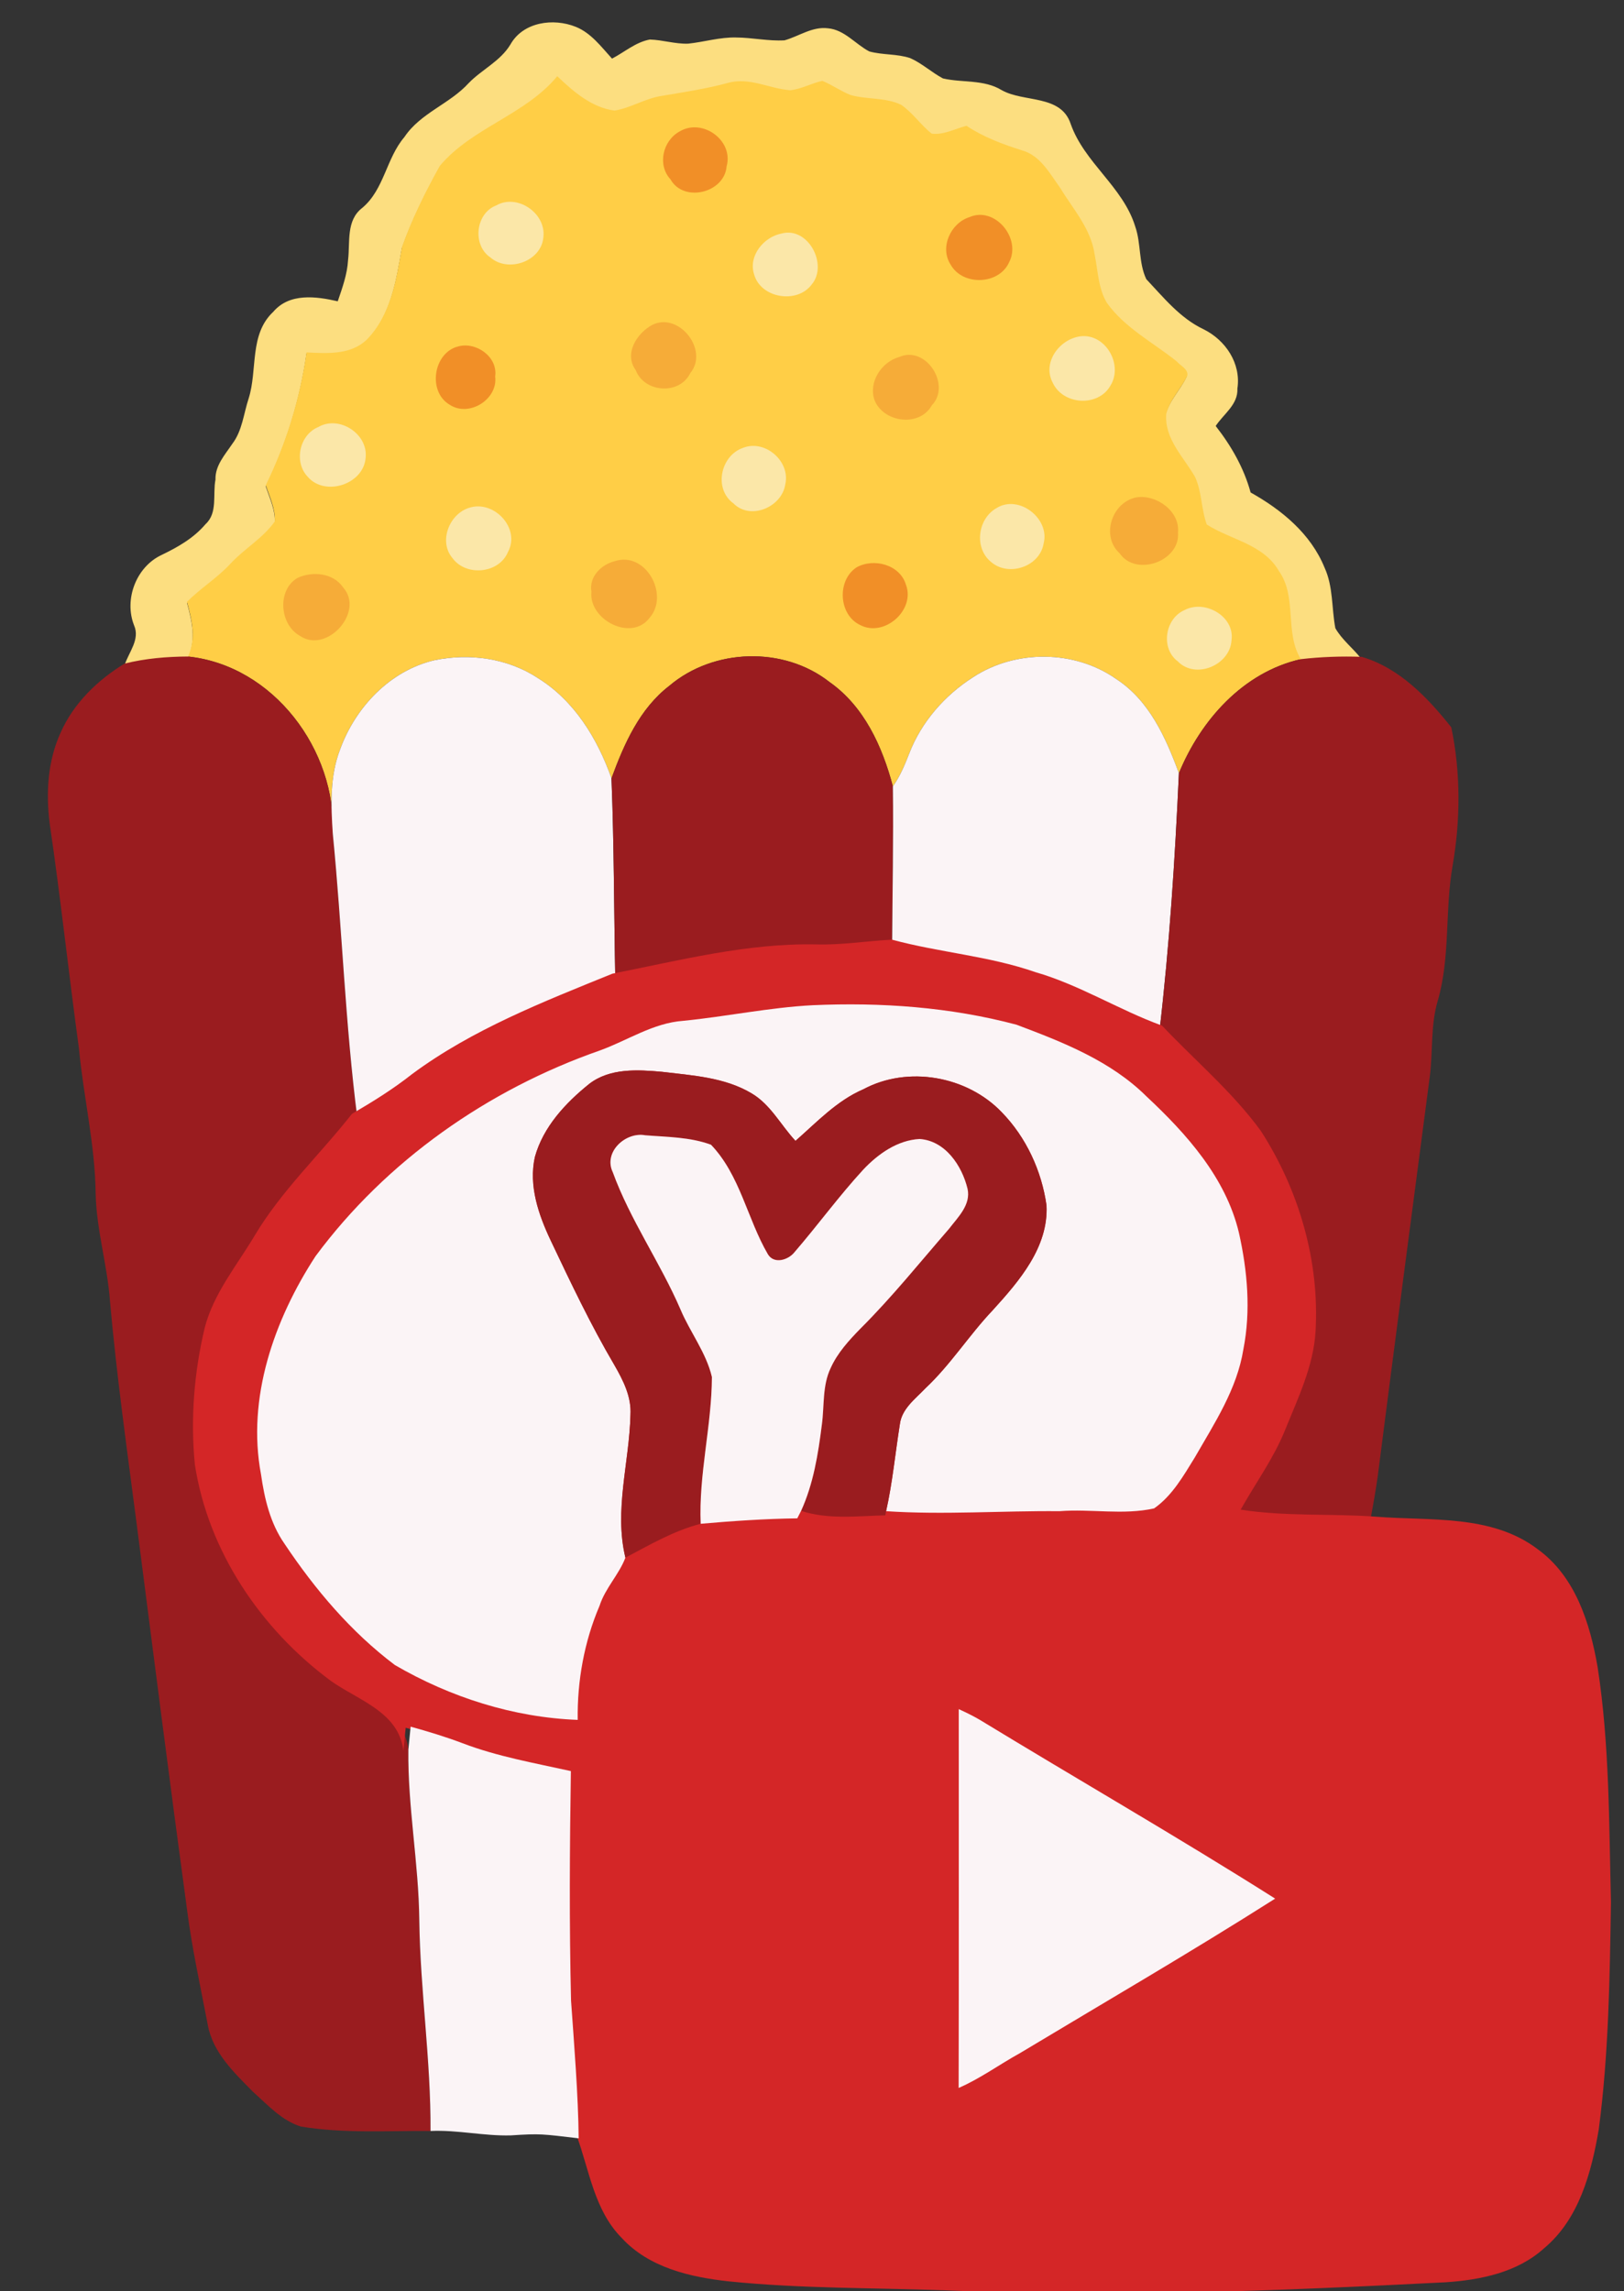 <?xml version="1.0" encoding="UTF-8" standalone="no"?>
<svg
   xmlns:dc="http://purl.org/dc/elements/1.1/"
   xmlns:cc="http://creativecommons.org/ns#"
   xmlns:rdf="http://www.w3.org/1999/02/22-rdf-syntax-ns#"
   xmlns:svg="http://www.w3.org/2000/svg"
   xmlns="http://www.w3.org/2000/svg"
   xmlns:sodipodi="http://sodipodi.sourceforge.net/DTD/sodipodi-0.dtd"
   xmlns:inkscape="http://www.inkscape.org/namespaces/inkscape"
   width="302pt"
   height="426pt"
   viewBox="0 0 302 426"
   version="1.1"
   id="svg2"
   inkscape:version="0.91 r13725"
   sodipodi:docname="ybtv.svg">
  <rect x="0" y="0" width="302" height="426" fill="#333333" stroke="none"/>
  <defs
     id="defs68" />
  <sodipodi:namedview
     pagecolor="#ffffff"
     bordercolor="#666666"
     borderopacity="1"
     objecttolerance="10"
     gridtolerance="10"
     guidetolerance="10"
     inkscape:pageopacity="0"
     inkscape:pageshadow="2"
     inkscape:window-width="1600"
     inkscape:window-height="841"
     id="namedview66"
     showgrid="false"
     inkscape:zoom="3.5455399"
     inkscape:cx="138.54608"
     inkscape:cy="438.74746"
     inkscape:window-x="0"
     inkscape:window-y="31"
     inkscape:window-maximized="1"
     inkscape:current-layer="svg2" />
  <path
     d="m 94.919,8.27 c 2.368,-4.21 7.993,-4.96 12.159,-3.28 2.847,1.15 4.726,3.71 6.734,5.91 2.318,-1.21 4.406,-3.07 7.034,-3.55 2.378,0.07 4.696,0.84 7.094,0.77 2.997,-0.31 5.935,-1.23 8.972,-1.15 2.997,0.02 5.975,0.7 8.972,0.53 2.688,-0.75 5.165,-2.61 8.083,-2.24 3.077,0.27 5.085,2.94 7.683,4.3 2.478,0.69 5.145,0.42 7.603,1.24 2.198,0.97 3.976,2.65 6.095,3.78 3.617,0.84 7.613,0.15 10.93,2.18 4.126,2.33 10.99,0.77 12.818,6.25 2.548,7.28 9.761,11.71 12.019,19.13 1.099,3.16 0.599,6.71 2.048,9.76 3.227,3.42 6.284,7.25 10.64,9.31 4.086,2.01 7.014,6.34 6.304,11.03 0.14,3 -2.568,4.71 -4.036,6.96 2.907,3.72 5.235,7.78 6.494,12.36 5.775,3.23 11.19,7.67 13.748,13.97 1.629,3.54 1.299,7.51 2.008,11.26 1.199,2.11 3.197,3.65 4.716,5.55 -3.777,-0.14 -7.563,0 -11.31,0.43 -3.067,-5.01 -0.619,-11.53 -4.086,-16.41 -2.837,-4.96 -8.932,-5.77 -13.388,-8.62 -1.039,-2.86 -0.889,-6.05 -2.168,-8.83 -2.118,-3.72 -5.745,-7.11 -5.355,-11.76 0.689,-2.66 2.768,-4.65 3.916,-7.1 0.19,-1.22 -1.299,-1.83 -1.968,-2.63 -4.396,-3.54 -9.661,-6.22 -12.998,-10.92 -1.609,-2.71 -1.639,-5.96 -2.258,-8.97 -0.669,-4.77 -4.026,-8.45 -6.434,-12.43 -1.918,-2.64 -3.647,-5.95 -7.014,-6.91 -3.607,-1.14 -7.184,-2.46 -10.351,-4.58 -2.128,0.53 -4.276,1.76 -6.494,1.45 -2.028,-1.63 -3.507,-3.87 -5.655,-5.36 -2.937,-1.4 -6.334,-0.95 -9.412,-1.82 -1.828,-0.72 -3.427,-1.89 -5.235,-2.63 -2.028,0.45 -3.876,1.53 -5.955,1.75 -3.896,-0.29 -7.673,-2.51 -11.629,-1.35 -4.026,1.09 -8.153,1.7 -12.259,2.4 -3.057,0.46 -5.735,2.24 -8.762,2.73 -4.266,-0.57 -7.643,-3.53 -10.64,-6.39 -5.965,7.22 -15.826,9.53 -21.82,16.67 -2.688,4.84 -5.185,9.87 -7.034,15.1 -1.049,6.05 -2.058,12.64 -6.564,17.23 -2.997,2.85 -7.363,2.54 -11.17,2.35 -1.209,8.59 -3.777,16.92 -7.573,24.7 0.729,2.19 1.798,4.37 1.678,6.73 -2.218,3.14 -5.695,5.08 -8.273,7.89 -2.438,2.63 -5.515,4.52 -8.043,7.05 0.899,3.36 1.738,6.85 0.2,10.17 -3.956,0.02 -7.943,0.35 -11.799,1.32 0.789,-2.38 2.887,-4.73 1.748,-7.33 -1.908,-4.85 0.4,-10.91 5.155,-13.11 2.987,-1.44 5.945,-3.12 8.123,-5.7 2.318,-2.1 1.319,-5.53 1.858,-8.28 -0.08,-2.64 1.768,-4.62 3.137,-6.67 1.848,-2.43 2.098,-5.59 3.027,-8.41 1.698,-5.33 0.08,-11.91 4.576,-16.12 3.017,-3.55 7.953,-2.89 11.999,-1.96 0.849,-2.5 1.768,-5.01 1.918,-7.67 0.4,-3.35 -0.41,-7.39 2.668,-9.72 4.066,-3.44 4.426,-9.19 7.803,-13.14 2.987,-4.49 8.432,-6.15 11.969,-10.05 2.468,-2.54 5.885,-4.06 7.753,-7.17 z"
     id="path6"
     inkscape:connector-curvature="0"
     style="fill:#fcde80" />
  <path
     fill="#ffce46"
     d=" M 81.79 30.84 C 87.79 23.70 97.66 21.39 103.63 14.17 C 106.63 17.03 110.01 19.99 114.28 20.56 C 117.31 20.07 119.99 18.29 123.05 17.83 C 127.16 17.13 131.29 16.52 135.32 15.43 C 139.28 14.27 143.06 16.49 146.96 16.78 C 149.04 16.56 150.89 15.48 152.92 15.03 C 154.73 15.77 156.33 16.94 158.16 17.66 C 161.24 18.53 164.64 18.08 167.58 19.48 C 169.73 20.97 171.21 23.21 173.24 24.84 C 175.46 25.15 177.61 23.92 179.74 23.39 C 182.91 25.51 186.49 26.83 190.10 27.97 C 193.47 28.93 195.20 32.24 197.12 34.88 C 199.53 38.86 202.89 42.54 203.56 47.31 C 204.18 50.32 204.21 53.57 205.82 56.28 C 209.16 60.98 214.43 63.66 218.83 67.20 C 219.50 68.00 220.99 68.61 220.80 69.83 C 219.65 72.28 217.57 74.27 216.88 76.93 C 216.49 81.58 220.12 84.97 222.24 88.69 C 223.52 91.47 223.37 94.66 224.41 97.52 C 228.87 100.37 234.97 101.18 237.81 106.14 C 241.28 111.02 238.83 117.54 241.90 122.55 C 231.17 124.99 223.28 133.89 219.23 143.75 C 216.80 137.14 213.71 130.22 207.57 126.24 C 199.85 120.80 188.85 120.74 180.98 125.89 C 175.69 129.26 171.33 134.23 169.07 140.11 C 168.25 142.22 167.37 144.34 166.04 146.20 C 164.08 138.79 160.70 131.32 154.24 126.79 C 145.71 120.10 132.67 120.53 124.45 127.52 C 118.92 131.78 116.05 138.33 113.71 144.70 C 111.12 137.34 106.79 130.24 100.01 126.06 C 94.40 122.36 87.30 121.40 80.79 122.75 C 72.55 124.67 66.12 131.47 63.27 139.26 C 61.31 144.28 61.53 149.78 61.89 155.05 C 62.60 139.48 50.86 123.74 34.97 122.06 C 36.51 118.74 35.67 115.25 34.77 111.89 C 37.30 109.36 40.38 107.47 42.82 104.84 C 45.40 102.03 48.88 100.09 51.10 96.95 C 51.22 94.59 50.15 92.41 49.42 90.22 C 53.22 82.44 55.79 74.11 57.00 65.52 C 60.81 65.71 65.18 66.02 68.18 63.17 C 72.69 58.58 73.70 51.99 74.75 45.94 C 76.60 40.71 79.10 35.68 81.79 30.84 Z"
     id="path8" />
  <path
     fill="#f18f27"
     d=" M 126.33 24.47 C 130.59 21.86 136.47 26.10 135.12 30.93 C 134.73 35.87 127.14 37.73 124.69 33.35 C 122.20 30.67 123.25 26.18 126.33 24.47 Z"
     id="path10" />
  <path
     fill="#fbe7a8"
     d=" M 92.27 38.20 C 96.18 35.94 101.56 39.64 101.05 44.06 C 100.72 48.59 94.51 50.77 91.19 47.86 C 87.79 45.58 88.43 39.65 92.27 38.20 Z"
     id="path12" />
  <path
     fill="#f18f27"
     d=" M 180.25 40.38 C 185.01 38.28 189.97 44.32 187.67 48.73 C 185.81 52.97 179.05 53.20 176.80 49.23 C 174.69 46.04 176.76 41.50 180.25 40.38 Z"
     id="path14" />
  <path
     fill="#fbe7a8"
     d=" M 145.36 43.41 C 150.30 42.09 154.05 49.25 150.93 52.91 C 148.23 56.55 141.45 55.46 140.23 51.00 C 139.12 47.56 142.04 44.04 145.36 43.41 Z"
     id="path16" />
  <path
     fill="#f6ac38"
     d=" M 121.28 60.41 C 126.25 57.92 131.89 65.10 128.37 69.36 C 126.37 73.49 119.82 73.04 118.21 68.80 C 116.00 65.74 118.43 61.96 121.28 60.41 Z"
     id="path18" />
  <path
     fill="#fbe7a8"
     d=" M 201.36 62.49 C 205.85 62.36 208.83 67.97 206.49 71.71 C 204.21 75.72 197.68 75.31 195.76 71.15 C 193.70 67.26 197.27 62.70 201.36 62.49 Z"
     id="path20" />
  <path
     fill="#f18f27"
     d=" M 85.27 64.39 C 88.59 63.52 92.61 66.37 92.08 70.00 C 92.63 74.23 87.24 77.61 83.66 75.27 C 79.45 72.85 80.57 65.50 85.27 64.39 Z"
     id="path22" />
  <path
     fill="#f6ac38"
     d=" M 167.23 66.37 C 172.20 64.17 176.94 71.60 173.28 75.36 C 170.99 79.49 164.24 78.57 162.61 74.35 C 161.48 71.01 163.94 67.27 167.23 66.37 Z"
     id="path24" />
  <path
     fill="#fbe7a8"
     d=" M 59.22 79.38 C 63.09 77.16 68.50 80.68 67.99 85.13 C 67.61 90.05 60.45 92.37 57.25 88.67 C 54.58 85.91 55.67 80.82 59.22 79.38 Z"
     id="path26" />
  <path
     fill="#fbe7a8"
     d=" M 138.16 83.27 C 142.26 81.63 147.03 85.77 146.03 90.06 C 145.40 94.27 139.56 96.81 136.38 93.58 C 132.68 90.89 133.98 84.72 138.16 83.27 Z"
     id="path28" />
  <path
     fill="#f6ac38"
     d=" M 211.39 92.46 C 215.06 91.92 219.45 95.05 219.06 99.00 C 219.52 104.35 211.22 107.30 208.20 102.86 C 204.65 99.63 206.80 93.29 211.39 92.46 Z"
     id="path30" />
  <path
     fill="#fbe7a8"
     d=" M 87.28 94.40 C 91.85 92.92 96.84 98.21 94.47 102.61 C 92.81 106.66 86.67 107.23 84.14 103.76 C 81.51 100.66 83.56 95.51 87.28 94.40 Z"
     id="path32" />
  <path
     fill="#fbe7a8"
     d=" M 185.32 94.46 C 189.47 91.87 195.30 96.42 194.07 101.06 C 193.36 105.34 187.59 107.30 184.32 104.50 C 181.10 101.90 181.78 96.46 185.32 94.46 Z"
     id="path34" />
  <path
     fill="#f6ac38"
     d=" M 114.29 104.34 C 120.10 102.42 124.52 110.60 120.81 114.85 C 117.42 119.39 109.44 115.21 109.98 110.02 C 109.51 107.23 111.77 104.99 114.29 104.34 Z"
     id="path36" />
  <path
     fill="#f18f27"
     d=" M 159.31 105.47 C 162.52 103.70 167.36 104.98 168.47 108.71 C 170.26 113.43 164.43 118.55 159.97 116.21 C 155.92 114.32 155.60 107.86 159.31 105.47 Z"
     id="path38" />
  <path
     fill="#f6ac38"
     d=" M 55.34 107.44 C 58.12 106.16 61.94 106.50 63.79 109.19 C 67.89 113.75 60.74 121.62 55.78 118.22 C 51.98 116.12 51.48 109.68 55.34 107.44 Z"
     id="path40" />
  <path
     fill="#fbe7a8"
     d=" M 220.29 113.42 C 224.08 111.42 229.67 114.61 229.01 119.08 C 228.72 123.66 222.32 126.38 219.01 122.95 C 215.77 120.52 216.65 114.98 220.29 113.42 Z"
     id="path42" />
  <path
     fill="#9a1c1f"
     d=" M 23.16 123.38 C 27.02 122.41 31.01 122.08 34.97 122.06 C 50.86 123.74 62.60 139.48 61.89 155.05 C 63.63 172.69 64.20 190.44 66.47 208.01 C 60.53 215.56 53.41 222.22 48.49 230.53 C 45.22 235.99 41.01 241.07 39.37 247.34 C 37.40 255.56 36.72 264.12 37.54 272.55 C 39.99 288.53 49.70 302.87 62.58 312.39 C 67.61 315.97 75.12 318.12 75.94 325.27 C 75.80 335.87 77.86 346.37 77.97 356.97 C 78.14 370.07 80.14 383.08 80.06 396.19 C 72.03 396.13 63.93 396.68 55.97 395.37 C 52.39 394.27 49.79 391.35 47.07 388.93 C 43.56 385.37 39.57 381.61 38.64 376.47 C 37.30 369.44 35.74 362.44 34.82 355.33 C 31.55 331.25 28.48 307.15 25.38 283.05 C 23.60 269.34 21.67 255.64 20.45 241.87 C 19.96 235.18 17.94 228.69 17.79 221.96 C 17.69 212.86 15.53 203.95 14.68 194.91 C 12.77 180.99 11.28 167.01 9.24 153.11 C 8.52 147.44 8.86 141.50 11.26 136.24 C 13.66 130.78 18.13 126.44 23.16 123.38 Z"
     id="path44" />
  <path
     fill="#fbf4f6"
     d=" M 80.79 122.75 C 87.30 121.40 94.40 122.36 100.01 126.06 C 106.79 130.24 111.12 137.34 113.71 144.70 C 114.20 157.19 114.18 169.71 114.42 182.21 C 101.70 187.38 88.68 192.44 77.55 200.68 C 74.07 203.44 70.30 205.77 66.47 208.01 C 64.20 190.44 63.63 172.69 61.89 155.05 C 61.53 149.78 61.31 144.28 63.27 139.26 C 66.12 131.47 72.55 124.67 80.79 122.75 Z"
     id="path46" />
  <path
     fill="#9a1c1f"
     d=" M 124.45 127.52 C 132.67 120.53 145.71 120.10 154.24 126.79 C 160.70 131.32 164.08 138.79 166.04 146.20 C 166.17 156.11 165.95 166.03 165.90 175.95 C 161.25 176.18 156.63 176.96 151.96 176.82 C 139.22 176.56 126.82 179.76 114.42 182.21 C 114.18 169.71 114.20 157.19 113.71 144.70 C 116.05 138.33 118.92 131.78 124.45 127.52 Z"
     id="path48" />
  <path
     fill="#fbf4f6"
     d=" M 180.98 125.89 C 188.85 120.74 199.85 120.80 207.57 126.24 C 213.71 130.22 216.80 137.14 219.23 143.75 C 218.50 159.78 217.47 175.82 215.61 191.77 C 207.66 188.88 200.44 184.27 192.28 181.92 C 183.72 178.94 174.61 178.31 165.90 175.95 C 165.95 166.03 166.17 156.11 166.04 146.20 C 167.37 144.34 168.25 142.22 169.07 140.11 C 171.33 134.23 175.69 129.26 180.98 125.89 Z"
     id="path50" />
  <path
     fill="#9a1c1f"
     d=" M 219.23 143.75 C 223.28 133.89 231.17 124.99 241.90 122.55 C 245.65 122.12 249.44 121.98 253.22 122.12 C 260.21 124.16 265.48 129.68 269.88 135.22 C 271.65 143.66 271.60 152.49 270.12 160.99 C 268.68 169.25 269.72 177.82 267.40 185.94 C 266.01 190.52 266.48 195.35 265.90 200.04 C 262.65 224.80 259.38 249.57 256.22 274.35 C 255.85 276.96 255.41 279.57 254.91 282.16 C 246.64 281.56 238.31 282.16 230.09 280.87 C 232.81 276.02 236.13 271.48 238.23 266.31 C 240.61 260.41 243.49 254.52 243.88 248.07 C 244.64 235.11 240.82 222.04 233.82 211.17 C 228.58 203.98 221.70 198.21 215.61 191.77 C 217.47 175.82 218.50 159.78 219.23 143.75 Z"
     id="path52" />
  <path
     d="m 151.802,175.583 c 4.717,0.141 9.383,-0.646 14.079,-0.879 8.797,2.384 17.998,3.02 26.644,6.03 8.242,2.373 15.534,7.03 23.563,9.948 6.151,6.504 13.1,12.332 18.392,19.594 7.07,10.979 10.928,24.179 10.161,37.269 -0.394,6.514 -3.303,12.463 -5.707,18.422 -2.121,5.222 -5.474,9.807 -8.221,14.706 8.302,1.303 16.715,0.697 25.068,1.303 10.14,0.818 21.564,-0.485 30.169,6.05 7.019,5.08 9.746,13.787 11.15,21.957 2.222,14.423 2.111,29.078 2.474,43.632 -0.212,14.13 -0.424,28.3 -2.272,42.319 -1.374,8.009 -3.666,16.655 -10.171,22.069 -4.949,4.484 -11.787,5.878 -18.251,6.312 -30.896,1.586 -61.852,2.848 -92.779,1.515 -13.514,-0.505 -27.068,-0.303 -40.531,-1.677 -7.201,-0.778 -14.887,-2.545 -19.968,-8.09 -5.07,-5.111 -5.999,-12.524 -8.353,-18.978 -2.323,-1.141 -5.06,-0.333 -7.555,-0.545 -0.323,0 -0.97,-0.01 -1.293,-0.01 2.788,-0.131 5.575,-0.212 8.373,-0.283 -0.061,-7.878 -0.646,-15.726 -1.202,-23.573 -0.343,-14.362 -0.253,-28.735 -0.03,-43.107 -6.828,-1.515 -13.776,-2.727 -20.341,-5.232 -3.202,-1.212 -6.474,-2.202 -9.757,-3.111 -0.151,1.424 -0.293,2.858 -0.424,4.293 -0.828,-7.221 -8.413,-9.393 -13.494,-13.009 -13.009,-9.615 -22.816,-24.099 -25.29,-40.238 -0.828,-8.514 -0.141,-17.16 1.848,-25.462 1.656,-6.333 5.909,-11.463 9.211,-16.978 4.969,-8.393 12.16,-15.12 18.16,-22.745 3.868,-2.262 7.676,-4.616 11.191,-7.403 11.241,-8.322 24.391,-13.433 37.239,-18.655 12.524,-2.474 25.048,-5.707 37.915,-5.444 z"
     id="path54"
     inkscape:connector-curvature="0"
     style="fill:#d42627" />
  <path
     fill="#fbf4f6"
     d=" M 127.05 189.79 C 135.09 189.00 143.03 187.31 151.11 186.89 C 163.82 186.32 176.69 187.23 189.02 190.51 C 197.62 193.74 206.54 197.23 213.19 203.83 C 220.68 210.83 227.96 218.96 230.39 229.19 C 231.98 236.28 232.63 243.69 231.22 250.86 C 230.04 258.26 225.84 264.61 222.18 270.98 C 220.06 274.41 217.98 278.09 214.62 280.44 C 208.84 281.73 202.88 280.49 197.03 280.96 C 186.28 280.86 175.52 281.67 164.78 280.96 C 165.97 275.64 166.48 270.21 167.33 264.84 C 167.67 261.92 170.22 260.08 172.10 258.10 C 176.79 253.70 180.22 248.21 184.63 243.57 C 189.54 238.17 194.99 231.87 194.61 224.10 C 193.70 217.67 190.82 211.43 186.27 206.77 C 179.82 200.04 168.83 198.08 160.56 202.51 C 155.61 204.64 151.91 208.62 147.93 212.11 C 145.19 209.18 143.31 205.36 139.76 203.27 C 134.74 200.28 128.75 199.95 123.09 199.27 C 118.54 198.86 113.41 198.56 109.58 201.51 C 105.16 205.07 101.00 209.52 99.46 215.13 C 98.29 220.47 100.14 225.83 102.40 230.61 C 106.12 238.45 109.84 246.30 114.25 253.79 C 115.88 256.62 117.45 259.69 117.24 263.07 C 117.03 271.92 114.17 280.77 116.30 289.60 C 115.15 292.68 112.54 295.28 111.50 298.53 C 108.64 305.21 107.33 312.51 107.43 319.76 C 95.47 319.31 83.74 315.56 73.43 309.56 C 65.27 303.42 58.57 295.49 52.91 287.02 C 50.26 283.23 49.18 278.64 48.54 274.13 C 45.86 259.93 50.98 245.37 58.67 233.56 C 71.84 215.79 90.74 202.57 111.56 195.30 C 116.71 193.44 121.45 190.19 127.05 189.79 Z"
     id="path56" />
  <path
     fill="#9a1c1f"
     d=" M 109.58 201.51 C 113.41 198.56 118.54 198.86 123.09 199.27 C 128.75 199.95 134.74 200.28 139.76 203.27 C 143.31 205.36 145.19 209.18 147.93 212.11 C 151.91 208.62 155.61 204.64 160.56 202.51 C 168.83 198.08 179.82 200.04 186.27 206.77 C 190.82 211.43 193.70 217.67 194.61 224.10 C 194.99 231.87 189.54 238.17 184.63 243.57 C 180.22 248.21 176.79 253.70 172.10 258.10 C 170.22 260.08 167.67 261.92 167.33 264.84 C 166.48 270.21 165.97 275.64 164.78 280.96 L 164.63 281.73 C 159.41 281.86 154.03 282.55 148.97 280.90 C 151.26 275.88 152.15 270.34 152.83 264.90 C 153.31 261.39 152.90 257.65 154.46 254.37 C 155.73 251.53 157.87 249.20 160.02 247.00 C 165.88 241.16 171.06 234.70 176.48 228.46 C 178.13 226.30 180.59 223.99 179.92 221.00 C 178.88 216.72 175.79 212.08 171.00 211.76 C 166.87 211.99 163.28 214.54 160.53 217.46 C 156.02 222.36 152.10 227.76 147.75 232.80 C 146.61 234.26 143.93 235.10 142.79 233.18 C 138.95 226.59 137.63 218.48 132.22 212.83 C 128.34 211.39 124.08 211.40 119.99 211.07 C 116.33 210.39 112.16 214.19 113.95 217.93 C 117.21 226.87 122.78 234.72 126.54 243.44 C 128.33 247.70 131.32 251.46 132.39 256.02 C 132.34 265.15 129.91 274.13 130.30 283.30 C 125.29 284.59 120.84 287.21 116.30 289.60 C 114.17 280.77 117.03 271.92 117.24 263.07 C 117.45 259.69 115.88 256.62 114.25 253.79 C 109.84 246.30 106.12 238.45 102.40 230.61 C 100.14 225.83 98.29 220.47 99.46 215.13 C 101.00 209.52 105.16 205.07 109.58 201.51 Z"
     id="path58" />
  <path
     fill="#fbf4f6"
     d=" M 113.95 217.93 C 112.16 214.19 116.33 210.39 119.99 211.07 C 124.08 211.40 128.34 211.39 132.22 212.83 C 137.63 218.48 138.95 226.59 142.79 233.18 C 143.93 235.10 146.61 234.26 147.75 232.80 C 152.10 227.76 156.02 222.36 160.53 217.46 C 163.28 214.54 166.87 211.99 171.00 211.76 C 175.79 212.08 178.88 216.72 179.92 221.00 C 180.59 223.99 178.13 226.30 176.48 228.46 C 171.06 234.70 165.88 241.16 160.02 247.00 C 157.87 249.20 155.73 251.53 154.46 254.37 C 152.90 257.65 153.31 261.39 152.83 264.90 C 152.15 270.34 151.26 275.88 148.97 280.90 C 148.79 281.25 148.44 281.95 148.26 282.29 C 142.26 282.37 136.28 282.78 130.30 283.30 C 129.91 274.13 132.34 265.15 132.39 256.02 C 131.32 251.46 128.33 247.70 126.54 243.44 C 122.78 234.72 117.21 226.87 113.95 217.93 Z"
     id="path60" />
  <path
     fill="#fbf4f6"
     d=" M 178.29 317.76 C 179.61 318.36 180.92 319.00 182.17 319.73 C 200.46 330.87 219.03 341.54 237.13 352.99 C 221.51 362.91 205.51 372.20 189.65 381.73 C 185.83 383.83 182.29 386.45 178.27 388.19 C 178.32 364.71 178.29 341.23 178.29 317.76 Z"
     id="path62" />
  <path
     d="m 76.36,321.02 c 3.25,0.9 6.49,1.88 9.66,3.08 6.5,2.48 13.38,3.68 20.14,5.18 -0.22,14.23 -0.31,28.46 0.03,42.68 0.55,7.77 1.356,17.796 1.416,25.596 -6.773,-0.788 -7.015,-0.917 -12.606,-0.546 -5.01,0.14 -9.94,-1.05 -14.94,-0.82 0.08,-13.11 -1.92,-26.12 -2.09,-39.22 -0.11,-10.6 -2.17,-21.1 -2.03,-31.7 0.13,-1.42 0.27,-2.84 0.42,-4.25 z"
     id="path64"
     inkscape:connector-curvature="0"
     style="fill:#fbf4f6"
     sodipodi:nodetypes="cccccccccc" />
</svg>
